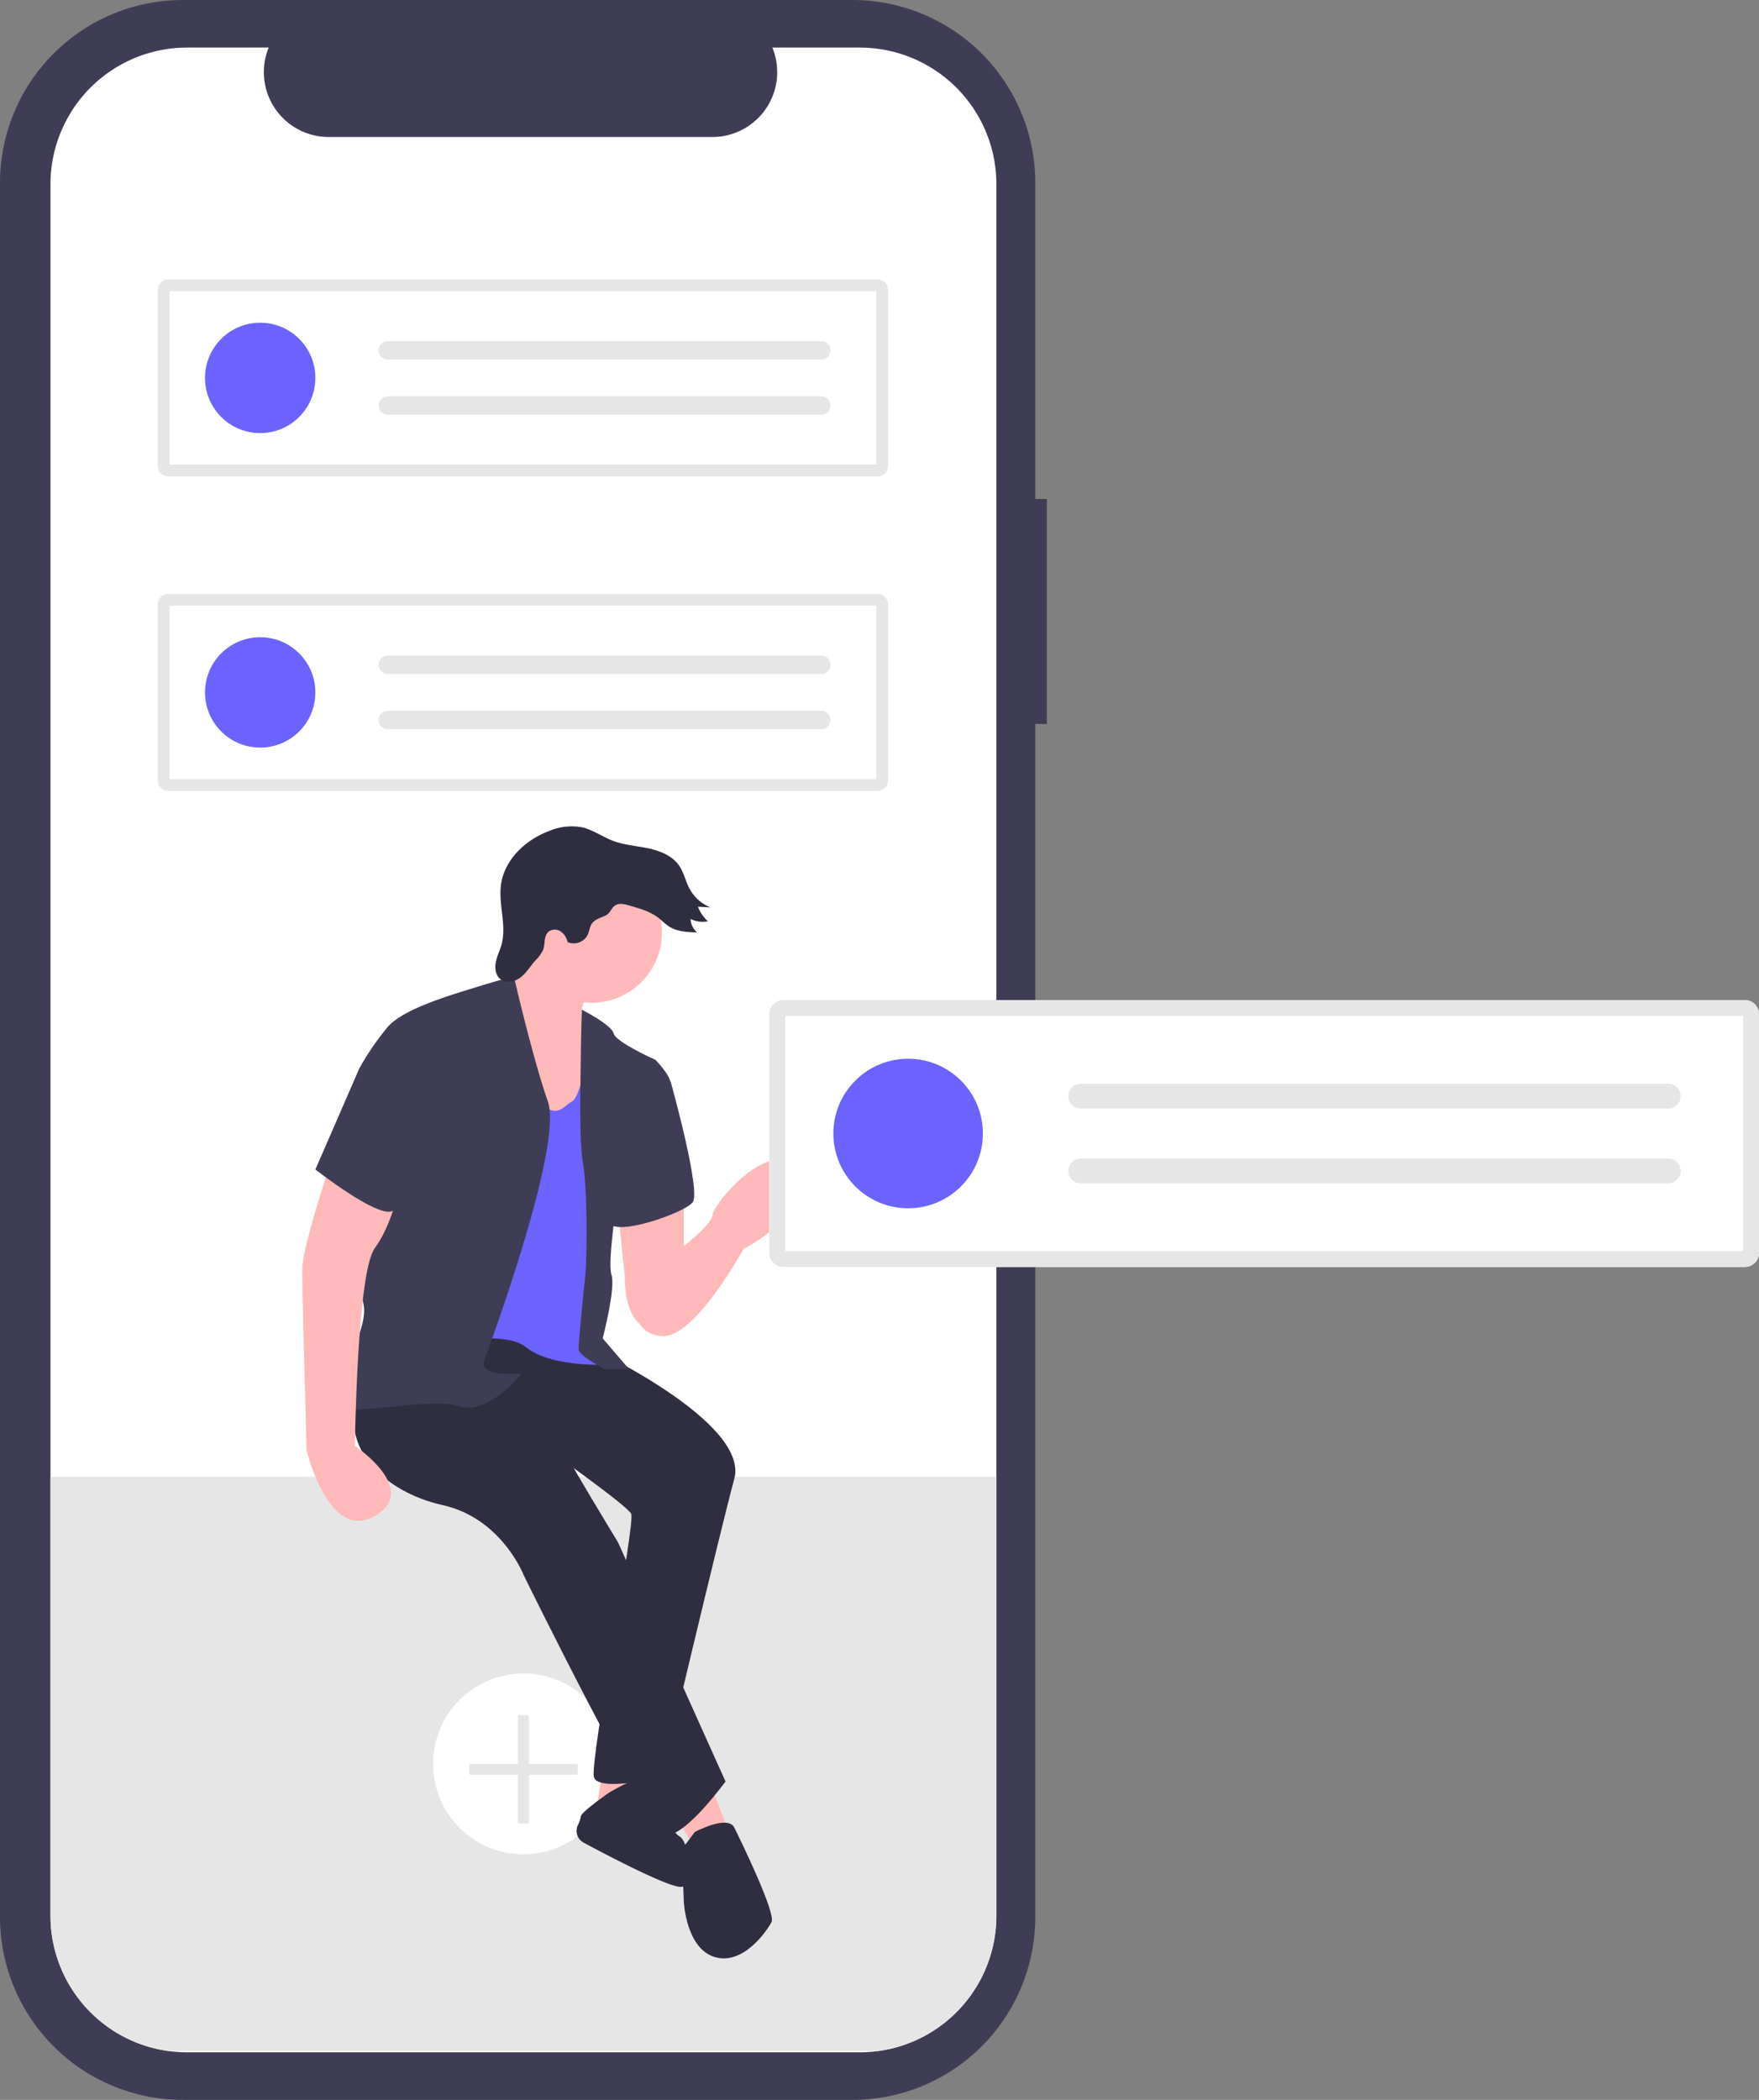 <svg id="e52a4b2b-2a17-41ef-b2dc-8e680caf5c3b"
     data-name="Layer 1"
     xmlns="http://www.w3.org/2000/svg"
     width="609.767"
     height="727.778"
     viewBox="0 0 609.767 727.778"
>
  <rect x="0" y="0" width="609.767" height="727.778" fill="#808080" stroke="none"/>
  <path d="M658.006,259.058h-3.999V149.513A63.402,63.402,0,0,0,590.605,86.111H358.518a63.402,63.402,0,0,0-63.402,63.402V750.487A63.402,63.402,0,0,0,358.518,813.889H590.605a63.402,63.402,0,0,0,63.402-63.402V337.034h3.999Z"
        transform="translate(-295.116 -86.111)"
        fill="#3f3d56"
  />
  <path d="M640.514,149.955v600.09a47.345,47.345,0,0,1-40.83,46.9,46.768,46.768,0,0,1-6.52.45h-233.21a46.769,46.769,0,0,1-6.52-.45,47.345,47.345,0,0,1-40.82-46.9v-600.09a47.351,47.351,0,0,1,47.35-47.35h28.29a22.486,22.486,0,0,0,20.83,30.99h132.96a22.481,22.481,0,0,0,20.82-30.99h30.3A47.351,47.351,0,0,1,640.514,149.955Z"
        transform="translate(-295.116 -86.111)"
        fill="#fff"
  />
  <path d="M640.514,597.945v152.1a47.345,47.345,0,0,1-40.83,46.9h-246.25a47.345,47.345,0,0,1-40.82-46.9v-152.1Z"
        transform="translate(-295.116 -86.111)"
        fill="#e6e6e6"
  />
  <circle cx="181.447"
          cy="611.334"
          r="31.32"
          fill="#fff"
  />
  <polygon points="200.239 611.334 183.327 611.334 183.327 594.421 179.568 594.421 179.568 611.334 162.655 611.334 162.655 615.092 179.568 615.092 179.568 632.005 183.327 632.005 183.327 615.092 200.239 615.092 200.239 611.334"
           fill="#e6e6e6"
  />
  <path d="M532.177,500.548v28.131L517.731,545.405s-6.082-2.281-6.082-17.487L509.368,505.87Z"
        transform="translate(-295.116 -86.111)"
        fill="#ffb9b9"
  />
  <path d="M517.731,528.679s23.569-15.966,24.329-21.288,22.605-29.279,28.891-14.445c5.932,13.999-18.068,25.999-18.068,25.999s-16.906,31.022-28.31,30.262S513.169,534.001,517.731,528.679Z"
        transform="translate(-295.116 -86.111)"
        fill="#ffb9b9"
  />
  <polygon points="208.93 613.633 206.649 627.319 218.814 624.277 218.814 613.633 208.93 613.633"
           fill="#ffb9b9"
  />
  <path d="M506.327,707.347s14.06-8.33,14.633-4.545,6.655,18.23,9.696,19.751,6.843,18.247,0,17.487c-5.3-.589-24.738-10.755-33.234-15.31a4.643,4.643,0,0,1-1.996-6.067,9.579,9.579,0,0,0,1.017-2.952C496.443,714.189,506.327,707.347,506.327,707.347Z"
        transform="translate(-295.116 -86.111)"
        fill="#2f2e41"
  />
  <path d="M499.484,553.008s55.501,25.85,50.179,45.617-25.089,103.399-25.089,103.399-22.048,5.322-23.569,0,14.445-88.193,12.925-91.235-29.651-22.809-29.651-22.809l-57.782-24.329,24.329-22.809Z"
        transform="translate(-295.116 -86.111)"
        fill="#2f2e41"
  />
  <polygon points="246.184 618.195 253.027 635.682 240.862 641.004 233.259 627.319 246.184 618.195"
           fill="#ffb9b9"
  />
  <path d="M500.245,428.321s-6.843,9.123-1.521,13.685,1.521,21.288,1.521,21.288l-6.843,19.007-27.37-5.322V445.808l1.521-15.206S481.237,417.677,482.758,407.793,500.245,428.321,500.245,428.321Z"
        transform="translate(-295.116 -86.111)"
        fill="#ffb9b9"
  />
  <path d="M454.627,546.926s35.734,39.535,35.734,41.056S509.368,620.674,509.368,620.674l37.254,82.871s-14.445,19.767-20.528,18.247-49.419-89.714-49.419-89.714-7.603-19.767-28.131-24.329-36.494-20.528-28.891-38.775S454.627,546.926,454.627,546.926Z"
        transform="translate(-295.116 -86.111)"
        fill="#2f2e41"
  />
  <circle cx="205.128"
          cy="323.203"
          r="24.329"
          fill="#ffb9b9"
  />
  <path d="M499.484,448.849s-3.041,17.487-6.082,19.007-5.322,6.843-12.165-.76-12.925-22.809-12.925-22.809l-23.569,28.891-2.281,79.83s26.61-6.843,34.973,0,26.61,6.082,26.61,6.082l-3.801-15.206,3.041-25.85-.76-23.569-.76-16.726Z"
        transform="translate(-295.116 -86.111)"
        fill="#6c63ff"
  />
  <path d="M496.806,436.052s10.281,5.194,11.042,8.235,14.445,9.123,14.445,9.123,5.322,5.322,5.322,8.363S509.368,499.788,509.368,499.788s-3.801,23.569-2.281,28.131-3.041,22.048-3.041,22.048l9.123,10.644h-8.363s-9.123-4.562-9.123-6.843,1.521-18.247,2.281-25.09.76-31.172-.76-39.535-.76-30.412-.76-35.734S496.806,436.052,496.806,436.052Z"
        transform="translate(-295.116 -86.111)"
        fill="#3f3d56"
  />
  <path d="M473.254,424.507s-3.421.773-13.305,3.814-25.09,7.603-30.412,13.685a94.247,94.247,0,0,0-9.884,14.445l3.041,54.741s-6.082,11.404-5.322,17.487,6.843,6.843,2.281,19.767-13.685,24.329-5.322,25.85,30.412-3.801,40.295-.76,21.288-11.404,21.288-11.404-15.206,1.521-12.925-4.562,27.37-74.508,22.048-89.714S473.254,424.507,473.254,424.507Z"
        transform="translate(-295.116 -86.111)"
        fill="#3f3d56"
  />
  <path d="M523.814,457.972l3.801,3.041s10.644,38.014,7.603,41.816-27.37,12.165-28.891,6.843S523.814,457.972,523.814,457.972Z"
        transform="translate(-295.116 -86.111)"
        fill="#3f3d56"
  />
  <path d="M411.291,484.582s-11.404,32.692-11.404,41.816,1.521,62.344,1.521,62.344,7.603,31.945,23.569,22.822-6.843-24.343-6.843-24.343.76-60.063,6.843-68.426,8.363-20.528,8.363-20.528Z"
        transform="translate(-295.116 -86.111)"
        fill="#ffb9b9"
  />
  <path d="M535.978,721.032s11.404-6.082,13.685-1.521,14.445,29.651,12.925,32.692-9.884,15.206-19.767,12.165-10.644-19.007-10.644-19.007l-.76-18.247Z"
        transform="translate(-295.116 -86.111)"
        fill="#2f2e41"
  />
  <path d="M505.009,403.437c-1.676.789-3.664,1.26-4.717,2.784-.78,1.129-.858,2.596-1.427,3.845a5.437,5.437,0,0,1-6.995,2.558,6.032,6.032,0,0,0-2.46-3.736,3.583,3.583,0,0,0-4.254.234c-1.567,1.494-1.012,4.099-1.744,6.137a12.953,12.953,0,0,1-2.786,3.82c-1.664,1.92-2.99,4.172-4.994,5.734s-5.043,2.239-7.034.66c-1.674-1.327-2.021-3.776-1.615-5.874s1.415-4.029,1.983-6.088c1.848-6.692-1.098-13.836-.187-20.718,1.168-8.818,8.663-15.784,17.029-18.807a19.922,19.922,0,0,1,10.994-1.165c3.826.854,7.094,3.29,10.759,4.683,3.919,1.49,8.18,1.75,12.28,2.621s8.321,2.555,10.7,6.006c1.66,2.407,2.23,5.397,3.606,7.977a14.311,14.311,0,0,0,7.249,6.494l-4.335-.247a12.777,12.777,0,0,0,3.454,5.041,9.269,9.269,0,0,1-6.001-.793A6.523,6.523,0,0,0,536.752,409.28c-3.336-.1-6.853-.254-9.672-2.041-1.381-.875-2.506-2.094-3.806-3.086-2.769-2.115-6.205-3.118-9.554-4.079-1.759-.505-3.875-1.207-5.466-.075C506.93,400.94,506.721,402.631,505.009,403.437Z"
        transform="translate(-295.116 -86.111)"
        fill="#2f2e41"
  />
  <path d="M431.058,447.328,419.654,456.452,404.448,491.425s21.288,16.726,26.61,14.445,14.445-42.576,14.445-42.576Z"
        transform="translate(-295.116 -86.111)"
        fill="#3f3d56"
  />
  <ellipse cx="577.427"
           cy="499.71"
           rx="0.442"
           ry="0.376"
           transform="translate(-471.314 536.812) rotate(-50.158)"
           fill="#f2f2f2"
  />
  <path d="M566.731,432.699a4.942,4.942,0,0,0-4.937,4.937v82.657a4.942,4.942,0,0,0,4.937,4.937H899.947a4.942,4.942,0,0,0,4.937-4.937v-82.657a4.942,4.942,0,0,0-4.937-4.937Z"
        transform="translate(-295.116 -86.111)"
        fill="#fff"
  />
  <path d="M566.731,432.699a4.942,4.942,0,0,0-4.937,4.937v82.657a4.942,4.942,0,0,0,4.937,4.937H899.947a4.942,4.942,0,0,0,4.937-4.937v-82.657a4.942,4.942,0,0,0-4.937-4.937Z"
        transform="translate(-295.116 -86.111)"
        fill="#e6e6e6"
  />
  <path d="M567.347,519.675H899.33V438.253H567.347Z"
        transform="translate(-295.116 -86.111)"
        fill="#fff"
  />
  <circle cx="314.809"
          cy="392.853"
          r="25.917"
          fill="#6c63ff"
  />
  <path d="M669.781,461.686a4.319,4.319,0,0,0,0,8.639H873.413a4.319,4.319,0,0,0,0-8.639Z"
        transform="translate(-295.116 -86.111)"
        fill="#e6e6e6"
  />
  <path d="M669.781,487.603a4.319,4.319,0,0,0,0,8.639H873.413a4.319,4.319,0,0,0,0-8.639Z"
        transform="translate(-295.116 -86.111)"
        fill="#e6e6e6"
  />
  <path d="M353.437,182.945a3.647,3.647,0,0,0-3.643,3.643v60.998a3.647,3.647,0,0,0,3.643,3.643H599.34a3.647,3.647,0,0,0,3.643-3.643v-60.998a3.647,3.647,0,0,0-3.643-3.643Z"
        transform="translate(-295.116 -86.111)"
        fill="#fff"
  />
  <path d="M353.437,182.945a3.647,3.647,0,0,0-3.643,3.643v60.998a3.647,3.647,0,0,0,3.643,3.643H599.34a3.647,3.647,0,0,0,3.643-3.643v-60.998a3.647,3.647,0,0,0-3.643-3.643Z"
        transform="translate(-295.116 -86.111)"
        fill="#e6e6e6"
  />
  <path d="M353.892,247.131H598.884V187.043H353.892Z"
        transform="translate(-295.116 -86.111)"
        fill="#fff"
  />
  <circle cx="90.197"
          cy="130.976"
          r="19.126"
          fill="#6c63ff"
  />
  <path d="M429.485,204.336a3.188,3.188,0,0,0,0,6.375H579.758a3.188,3.188,0,1,0,0-6.375Z"
        transform="translate(-295.116 -86.111)"
        fill="#e6e6e6"
  />
  <path d="M429.485,223.462a3.188,3.188,0,0,0,0,6.375H579.758a3.188,3.188,0,1,0,0-6.375Z"
        transform="translate(-295.116 -86.111)"
        fill="#e6e6e6"
  />
  <path d="M353.437,291.945a3.647,3.647,0,0,0-3.643,3.643v60.998a3.647,3.647,0,0,0,3.643,3.643H599.34a3.647,3.647,0,0,0,3.643-3.643v-60.998a3.647,3.647,0,0,0-3.643-3.643Z"
        transform="translate(-295.116 -86.111)"
        fill="#fff"
  />
  <path d="M353.437,291.945a3.647,3.647,0,0,0-3.643,3.643v60.998a3.647,3.647,0,0,0,3.643,3.643H599.34a3.647,3.647,0,0,0,3.643-3.643v-60.998a3.647,3.647,0,0,0-3.643-3.643Z"
        transform="translate(-295.116 -86.111)"
        fill="#e6e6e6"
  />
  <path d="M353.892,356.131H598.884V296.043H353.892Z"
        transform="translate(-295.116 -86.111)"
        fill="#fff"
  />
  <circle cx="90.197"
          cy="239.976"
          r="19.126"
          fill="#6c63ff"
  />
  <path d="M429.485,313.336a3.188,3.188,0,0,0,0,6.375H579.758a3.188,3.188,0,1,0,0-6.375Z"
        transform="translate(-295.116 -86.111)"
        fill="#e6e6e6"
  />
  <path d="M429.485,332.462a3.188,3.188,0,0,0,0,6.375H579.758a3.188,3.188,0,1,0,0-6.375Z"
        transform="translate(-295.116 -86.111)"
        fill="#e6e6e6"
  />
</svg>
